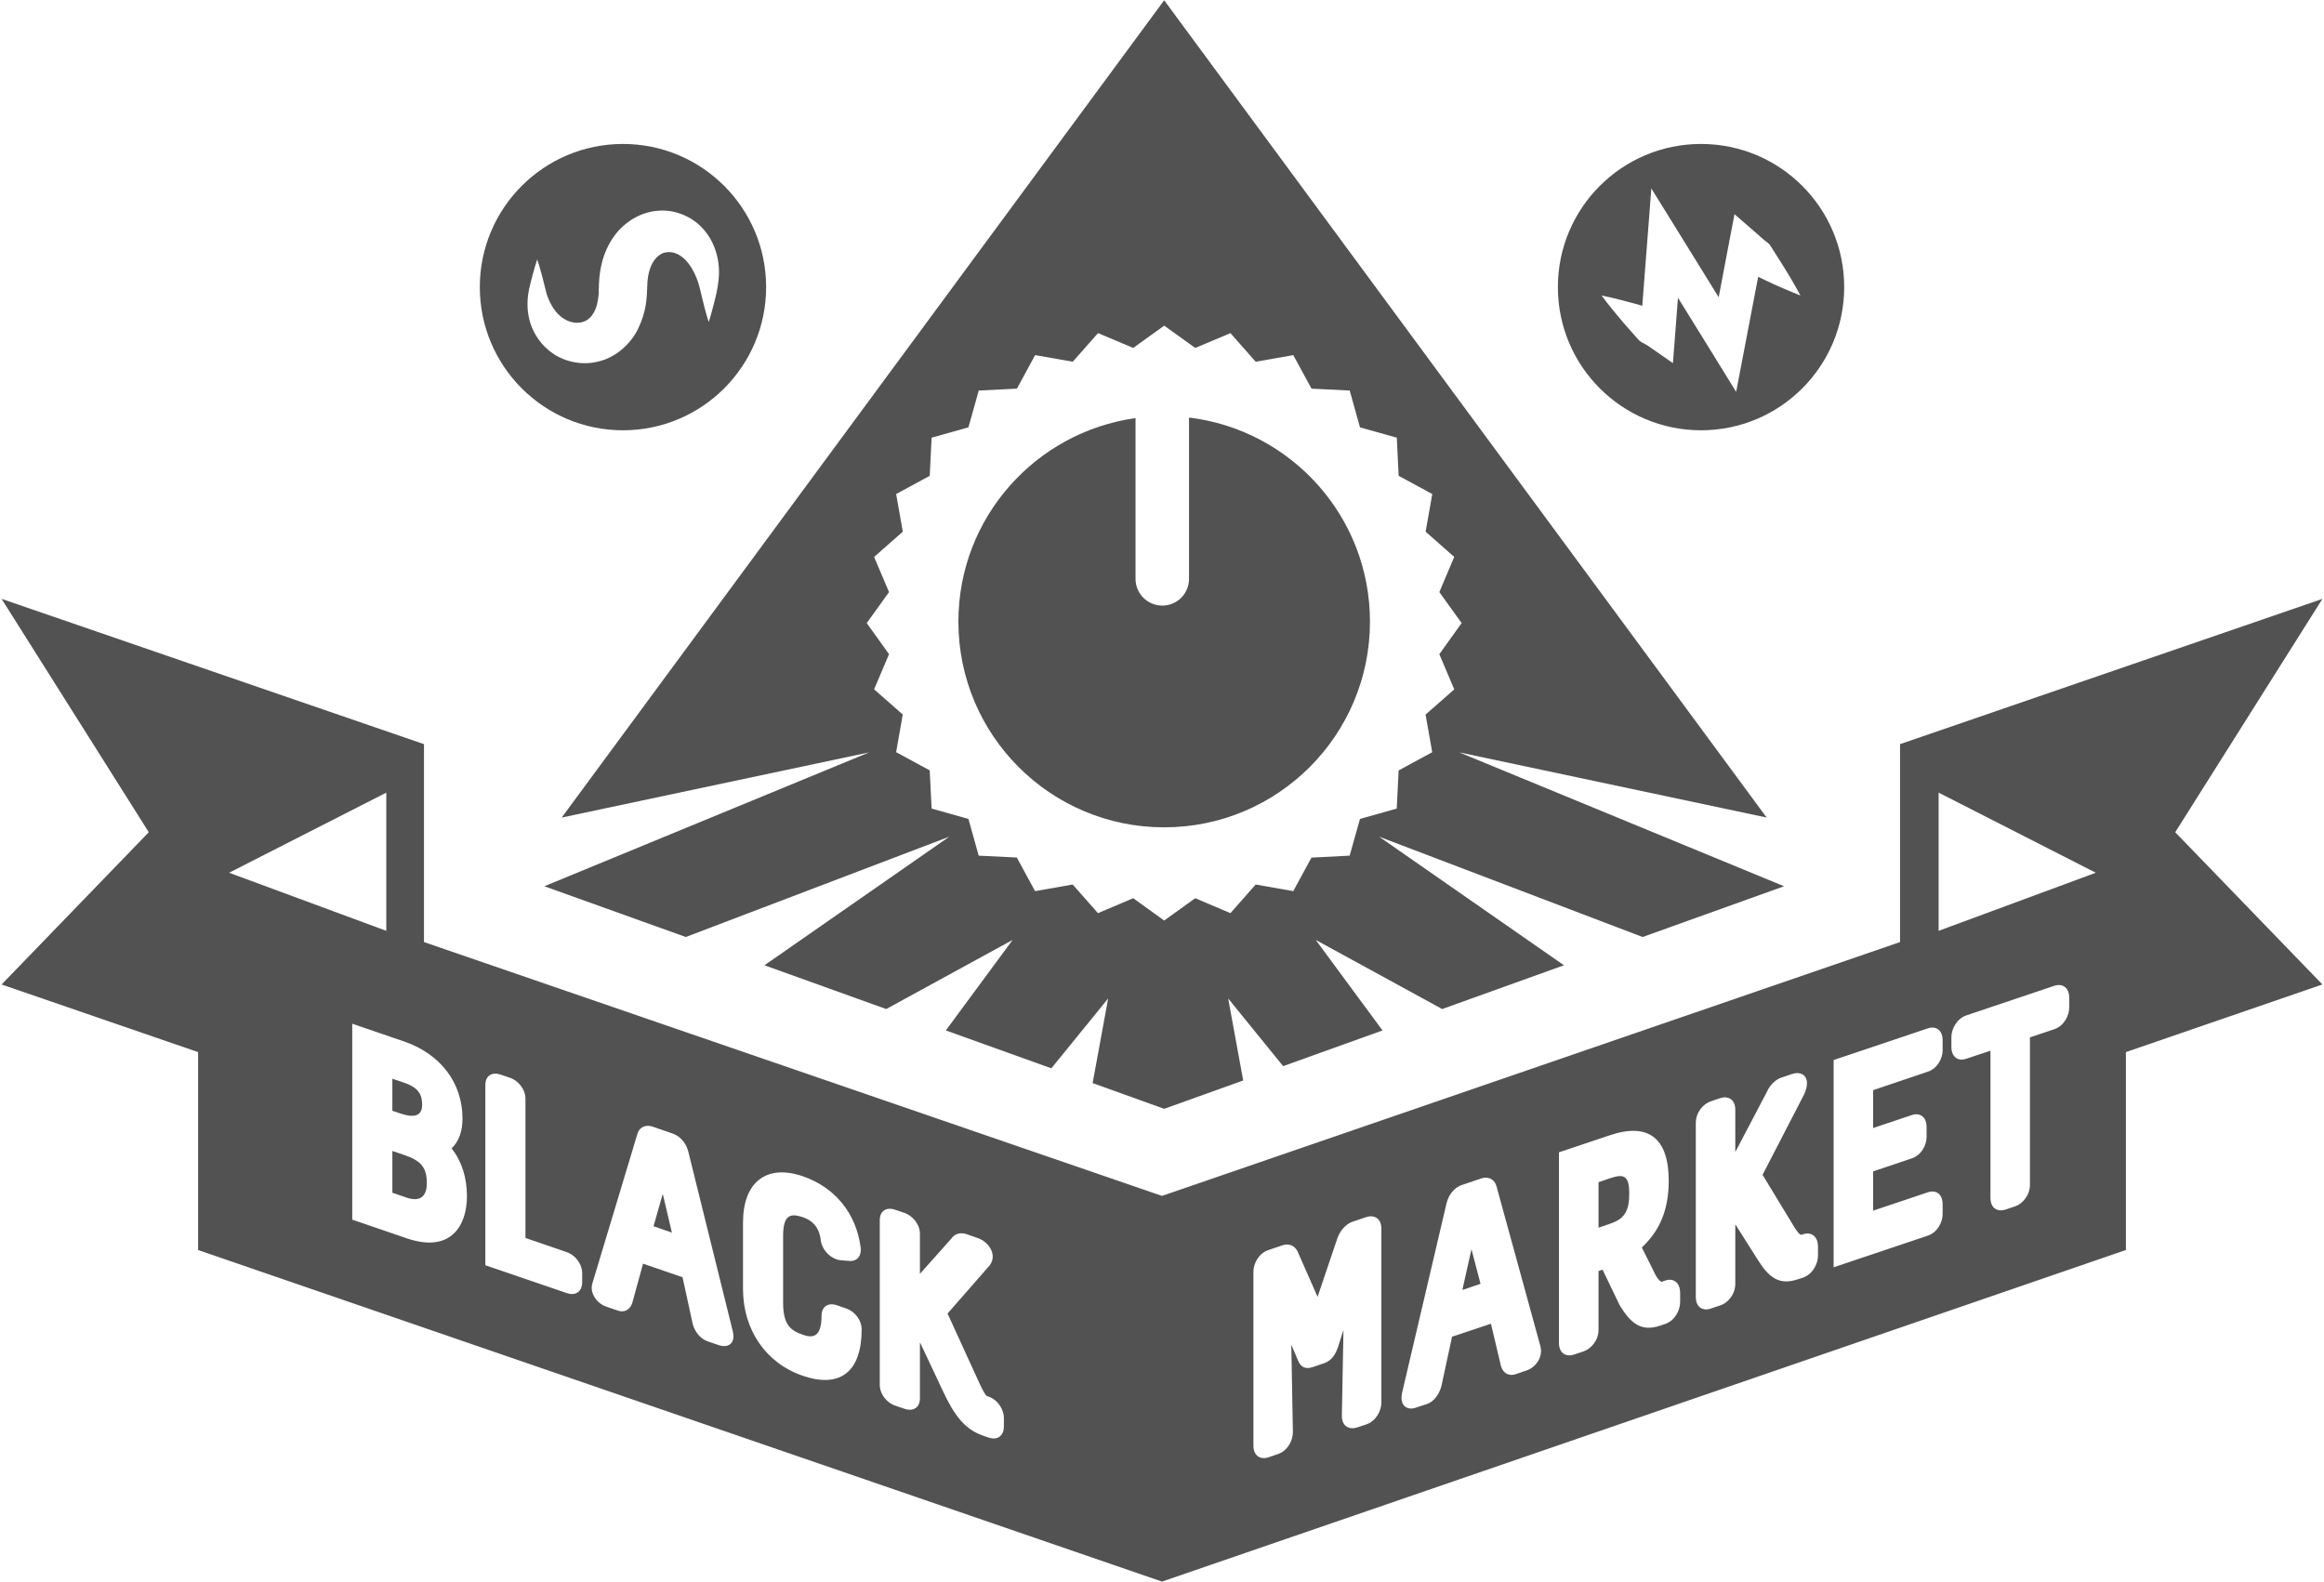 <?xml version="1.0" encoding="utf-8"?>
<!-- Generator: Adobe Illustrator 16.0.4, SVG Export Plug-In . SVG Version: 6.00 Build 0)  -->
<!DOCTYPE svg PUBLIC "-//W3C//DTD SVG 1.1//EN" "http://www.w3.org/Graphics/SVG/1.1/DTD/svg11.dtd">
<svg version="1.1" id="Layer_1" xmlns="http://www.w3.org/2000/svg" xmlns:xlink="http://www.w3.org/1999/xlink" x="0px" y="0px"
	 width="800px" height="544.594px" viewBox="0 127.703 800 544.594" enable-background="new 0 127.703 800 544.594"
	 xml:space="preserve">
<g id="bg" display="none">
	<rect x="0.549" display="inline" width="799.451" height="800"/>
</g>
<g id="Layer_1_1_">
	<g>
		<path fill="#525252" d="M214.447,177.264c-27.221,0-49.278,22.06-49.278,49.281c0,27.234,22.058,49.294,49.278,49.294
			c27.22,0,49.278-22.06,49.278-49.294C263.726,199.323,241.668,177.264,214.447,177.264z M247.018,226.545
			c-0.405,2.634-1.045,4.662-1.466,6.442c-0.89,3.54-1.591,5.583-1.591,5.583s-0.687-2.043-1.592-5.583
			c-0.421-1.716-0.936-3.869-1.528-6.273c-0.546-2.244-1.482-4.584-2.729-6.705c-1.279-2.092-2.964-3.869-4.789-4.775
			c-1.81-0.89-3.604-0.935-5.055-0.403c-1.481,0.591-2.683,1.713-3.712,3.522c-0.983,1.872-1.67,4.492-1.731,7.459l-0.142,3.165
			c-0.047,1.232-0.249,2.573-0.421,3.883c-0.437,2.593-1.279,5.244-2.527,7.85c-2.418,5.162-7.472,9.843-13.321,11.34
			c-5.834,1.621-11.73,0.234-15.85-2.496c-4.242-2.808-6.738-6.801-7.955-10.469c-1.186-3.664-1.169-7.19-0.795-9.966
			c0.357-2.716,1.045-4.666,1.466-6.507c0.937-3.54,1.654-5.569,1.654-5.569s0.718,2.029,1.652,5.569
			c0.452,1.73,0.968,3.823,1.576,6.255c0.67,2.124,1.699,4.199,3.12,6.022c1.436,1.777,3.275,3.091,5.227,3.618
			c1.934,0.577,3.883,0.329,5.287-0.467c1.404-0.812,2.449-2.058,3.276-4.149c0.405-1.031,0.655-2.277,0.873-3.618
			c0.047-0.719,0.188-1.406,0.156-2.153l0.094-2.934c0.233-5.053,1.419-10.621,4.742-15.503c3.183-4.869,8.86-8.77,14.928-9.361
			c6.084-0.75,11.84,1.795,15.35,5.304c3.589,3.526,5.194,7.735,5.882,11.357C247.799,220.632,247.471,223.844,247.018,226.545z"/>
		<path fill="#525252" d="M585.555,177.264c-27.221,0-49.278,22.06-49.278,49.281c0,27.234,22.059,49.294,49.278,49.294
			c27.224,0,49.277-22.06,49.277-49.294C634.832,199.323,612.777,177.264,585.555,177.264z M607.689,224.187l-2.466-1.183
			l-4.68,24.46l-2.9,15.159l-8.096-13.135l-11.934-19.279l-0.922,12.044l-0.812,10.465l-8.424-5.863
			c-0.781-0.548-1.701-0.92-2.512-1.419c-0.812-0.5-1.404-1.342-2.074-2.075l-3.963-4.478c-2.59-3.06-5.146-6.146-7.597-9.453
			c4.023,0.812,7.908,1.842,11.777,2.899l2.244,0.658l1.703-22.045l1.418-18.36l9.688,15.631l13.492,21.825l3.482-18.331
			l1.963-10.264l7.94,6.896c0.779,0.688,1.543,1.402,2.341,2.058c0.842,0.627,1.743,1.186,2.262,2.17l3.494,5.522
			c2.309,3.665,4.572,7.424,6.66,11.34C615.645,227.809,611.637,226.077,607.689,224.187z"/>
		<g>
			<polygon fill="#525252" points="224.961,549.871 231.294,552.055 228.144,538.734 			"/>
			<polygon fill="#525252" points="503.393,571.803 509.648,569.684 506.529,557.779 			"/>
			<path fill="#525252" d="M554.152,533.367l-3.884,1.34v15.662l3.884-1.342c5.022-1.652,6.69-4.306,6.69-10.482
				C560.844,532.18,558.787,531.822,554.152,533.367z"/>
			<path fill="#525252" d="M145.311,508.08c0-3.385-1.045-5.852-6.192-7.627l-4.056-1.375v11.031l2.713,0.92
				C142.768,512.729,145.311,511.777,145.311,508.08z"/>
			<path fill="#525252" d="M139.289,525.379l-4.227-1.434v14.383l4.913,1.684c4.491,1.529,6.957-0.248,6.957-4.992
				C146.933,529.748,144.999,527.346,139.289,525.379z"/>
			<path fill="#525252" d="M799.451,333.882l-145.398,50.013v68.138L400,539.42l-254.05-87.388v-68.138L0.549,333.882l50.667,80.336
				L0.549,466.632l67.639,23.278v68.135L400,672.201l331.814-114.156V489.91l67.637-23.278l-50.664-52.414L799.451,333.882z
				 M132.972,400.584v47.578l-54.114-19.996L132.972,400.584z M139.976,554.004l-18.72-6.41v-67.451l17.862,6.113
				c12.572,4.338,20.091,14.273,20.091,26.582c0,4.433-1.341,7.99-3.76,10.203c3.511,4.49,5.289,10.045,5.289,16.535
				C160.738,549.512,155.294,559.262,139.976,554.004z M200.407,569.293c0,2.637-1.887,4.758-5.335,3.572l-28.001-9.578v-62.025
				c0-3.524,2.637-4.506,5.147-3.631l3.401,1.135c2.559,0.875,5.257,3.716,5.257,7.24v47.892l14.195,4.866
				c3.448,1.216,5.335,4.603,5.335,7.177L200.407,569.293L200.407,569.293z M251.588,590.258c-1.403,1.42-3.696,0.701-4.148,0.547
				l-3.916-1.344c-2.262-0.779-4.29-3.119-5.038-5.834l-3.54-16.221l-13.588-4.648l-3.728,13.57
				c-0.796,2.371-2.777,3.338-4.978,2.572l-4.023-1.388c-0.438-0.125-2.684-1-4.04-3.34c-0.64-1.076-1.264-2.742-0.656-4.711
				l15.506-51.477c0.826-2.619,3.244-3.072,5.148-2.437l7.066,2.437c1.95,0.653,4.398,2.809,5.225,5.959L252.244,586
				C252.821,588.371,252.213,589.619,251.588,590.258z M276.361,601.35c-12.714-4.354-20.592-15.815-20.592-29.918v-22.838
				c0-13.944,8.08-20.221,20.592-15.942c11.012,3.809,18.25,12.637,19.872,24.239c0.469,2.966-0.981,4.979-3.603,4.931l-3.136-0.234
				c-0.484-0.047-1.014-0.139-1.529-0.326c-2.683-0.905-4.96-3.557-5.381-6.239c-0.422-4.339-2.449-6.957-6.224-8.269
				c-4.307-1.465-6.787-0.844-6.787,6.568v22.836c0,7.379,2.371,9.576,6.787,11.061c3.166,1.123,6.441,1.187,6.441-6.539
				c0-3.508,2.652-4.506,5.163-3.664l3.401,1.187c2.542,0.844,5.241,3.682,5.241,7.209
				C296.608,599.945,289.23,605.748,276.361,601.35z M345.574,618.912c0,2.684-1.872,4.883-5.335,3.684l-1.7-0.592
				c-6.738-2.279-10.264-7.486-14.086-15.68l-7.722-16.396l-0.062,0.078v19.109c0,3.51-2.685,4.492-5.164,3.649l-3.51-1.198
				c-2.48-0.859-5.148-3.67-5.148-7.191V547.78c0-3.525,2.668-4.492,5.148-3.65l3.416,1.156c2.543,0.889,5.258,3.727,5.258,7.203
				v13.762l10.965-12.293c1.312-1.967,3.761-1.84,5.009-1.404l3.838,1.343c0.562,0.153,3.368,1.245,4.694,4.057
				c0.607,1.309,1.015,3.291-0.421,5.303l-14.57,16.662l11.106,24.285c0.968,2.029,1.935,3.963,2.527,4.147l0.421,0.144
				c3.463,1.199,5.335,4.682,5.335,7.332L345.574,618.912L345.574,618.912z M475.516,610.582c0,2.779-1.823,6.367-5.225,7.521
				l-3.119,1.029c-2.543,0.873-5.258-0.252-5.258-3.961l0.547-29.606l-1.904,5.987c-1.325,3.933-3.416,5.021-4.883,5.508
				l-3.772,1.295c-0.906,0.279-3.591,1.187-5.025-2.12l-2.369-5.619l0.547,30.172c0,2.84-1.811,6.396-5.166,7.52l-3.26,1.121
				c-2.512,0.844-5.162-0.311-5.162-4.008V565.5c0-2.742,1.793-6.314,5.162-7.441l4.945-1.666c1.545-0.53,3.807-0.312,5.039,2.027
				l6.94,15.74l6.834-20.201c1.265-3.525,3.804-5.18,5.101-5.617l4.805-1.621c2.541-0.844,5.226,0.25,5.226,3.992v59.869H475.516z
				 M529.615,596.047c-1.39,2.463-3.635,3.338-4.104,3.463l-3.852,1.31c-2.23,0.748-4.213-0.345-4.945-2.697l-3.479-14.697
				l-13.386,4.48l-3.666,16.971c-0.778,3.023-2.729,5.428-4.912,6.162l-3.944,1.307c-0.441,0.177-2.64,0.799-3.994-0.715
				c-0.625-0.701-1.219-2.045-0.658-4.543l15.289-65.201c0.812-3.34,3.197-5.522,5.051-6.146l6.978-2.371
				c1.918-0.625,4.352-0.047,5.146,2.715l15.101,55.002C530.814,593.189,530.209,594.951,529.615,596.047z M578.363,575.951
				c0,2.812-1.81,6.43-5.148,7.553l-1.762,0.592c-6.599,2.215-10.092-0.873-13.867-6.959l-5.93-12.322l-1.388,0.472v20.201
				c0,3.727-2.639,6.594-5.086,7.438l-3.354,1.127c-2.51,0.842-5.178-0.254-5.178-3.994v-65.645l17.502-5.867
				c13.274-4.475,20.278,0.939,20.278,15.631c0,9.752-2.869,17.006-9.252,22.996l4.886,9.795c1.247,1.982,1.901,2.027,1.948,2.027
				l1.201-0.437c3.34-1.106,5.148,1.297,5.148,4.119L578.363,575.951L578.363,575.951z M625.814,559.979
				c0,2.841-1.855,6.462-5.238,7.615l-1.687,0.527c-6.612,2.248-10.106-0.812-13.866-6.814l-7.599-12.012l-0.076,0.141v20.216
				c0,3.715-2.606,6.616-5.071,7.428l-3.433,1.153c-2.465,0.843-5.086-0.282-5.086-4.024v-59.9c0-3.717,2.621-6.614,5.086-7.424
				l3.338-1.129c2.525-0.84,5.166,0.285,5.166,3.996v14.567l10.824-20.618c1.279-3.029,3.685-4.558,4.914-4.966l3.789-1.276
				c0.547-0.188,3.324-0.998,4.603,1.076c0.596,0.95,1,2.729-0.404,5.881l-14.338,27.737l10.924,17.998
				c0.932,1.47,1.916,2.841,2.494,2.654l0.422-0.158c3.383-1.123,5.238,1.25,5.238,4.07V559.979z M668.715,489.314
				c0,2.748-1.779,6.241-5.07,7.332l-18.842,6.364v13.039l13.211-4.43c3.354-1.123,5.181,1.154,5.181,3.901v3.617
				c0,2.777-1.797,6.271-5.086,7.365l-13.306,4.473v13.525l18.765-6.303c3.34-1.121,5.147,1.154,5.147,3.901v3.65
				c0,2.715-1.779,6.238-5.07,7.346l-32.446,10.904v-71.352l32.369-10.89c3.34-1.123,5.147,1.187,5.147,3.933V489.314z
				 M712.299,474.572c0,2.762-1.811,6.35-5.178,7.473l-8.346,2.809v50.697c0,3.713-2.605,6.613-5.072,7.455l-3.352,1.125
				c-2.513,0.844-5.164-0.283-5.164-4.025v-50.68l-8.271,2.76c-3.352,1.154-5.178-1.153-5.178-3.883v-3.543
				c0-2.776,1.826-6.363,5.178-7.502l30.203-10.156c3.367-1.093,5.178,1.185,5.178,3.931L712.299,474.572L712.299,474.572z
				 M667.342,448.162v-47.578l54.103,27.582L667.342,448.162z"/>
		</g>
		<g>
			<path fill="#525252" d="M409.297,271.453v55.536c0,5.083-4.102,9.201-9.202,9.201c-5.085,0-9.204-4.118-9.204-9.201V271.64
				c-34.442,4.821-60.978,34.305-60.978,70.072c0,39.123,31.713,70.819,70.836,70.819c39.124,0,70.839-31.696,70.839-70.819
				C471.588,305.492,444.381,275.68,409.297,271.453z"/>
			<path fill="#525252" d="M614.133,432.815l-111.83-46.1l105.84,22.448L400.749,127.799L193.356,409.165l105.857-22.448
				l-111.832,46.1l48.687,17.471l90.709-34.539l-63.629,44.271l41.915,15.069l43.506-23.789l-22.979,31.152l36.315,13.041
				l19.562-24.053l-5.351,29.137l24.631,8.86l27.204-9.764l-5.178-28.233l18.922,23.301l34.209-12.289L452.928,451.3l43.521,23.789
				l41.916-15.07l-63.631-44.271l90.711,34.539L614.133,432.815z M493.02,386.671l-11.559,6.27l-0.654,13.134l-12.653,3.559
				l-3.556,12.649l-13.151,0.673l-6.256,11.541l-12.945-2.276l-8.688,9.859l-12.121-5.146l-10.687,7.688l-10.67-7.688l-12.12,5.146
				l-8.704-9.859l-12.947,2.276l-6.286-11.573l-13.119-0.641l-3.541-12.649l-12.667-3.559l-0.655-13.147l-11.559-6.271l2.276-12.964
				l-9.858-8.674l5.132-12.104l-7.675-10.702l7.675-10.67l-5.132-12.104l9.875-8.688l-2.293-12.965l11.559-6.27l0.655-13.135
				l12.667-3.558l3.557-12.667l13.135-0.655l6.271-11.541l12.945,2.276l8.707-9.859l12.104,5.115l10.67-7.675l10.688,7.675
				l12.121-5.102l8.688,9.846l12.945-2.276l6.272,11.541l13.15,0.655l3.539,12.685l12.668,3.54l0.641,13.135l11.574,6.27
				l-2.293,12.965l9.856,8.688l-5.131,12.104l7.674,10.67l-7.674,10.702l5.131,12.118l-9.873,8.691L493.02,386.671z"/>
		</g>
	</g>
</g>
</svg>
